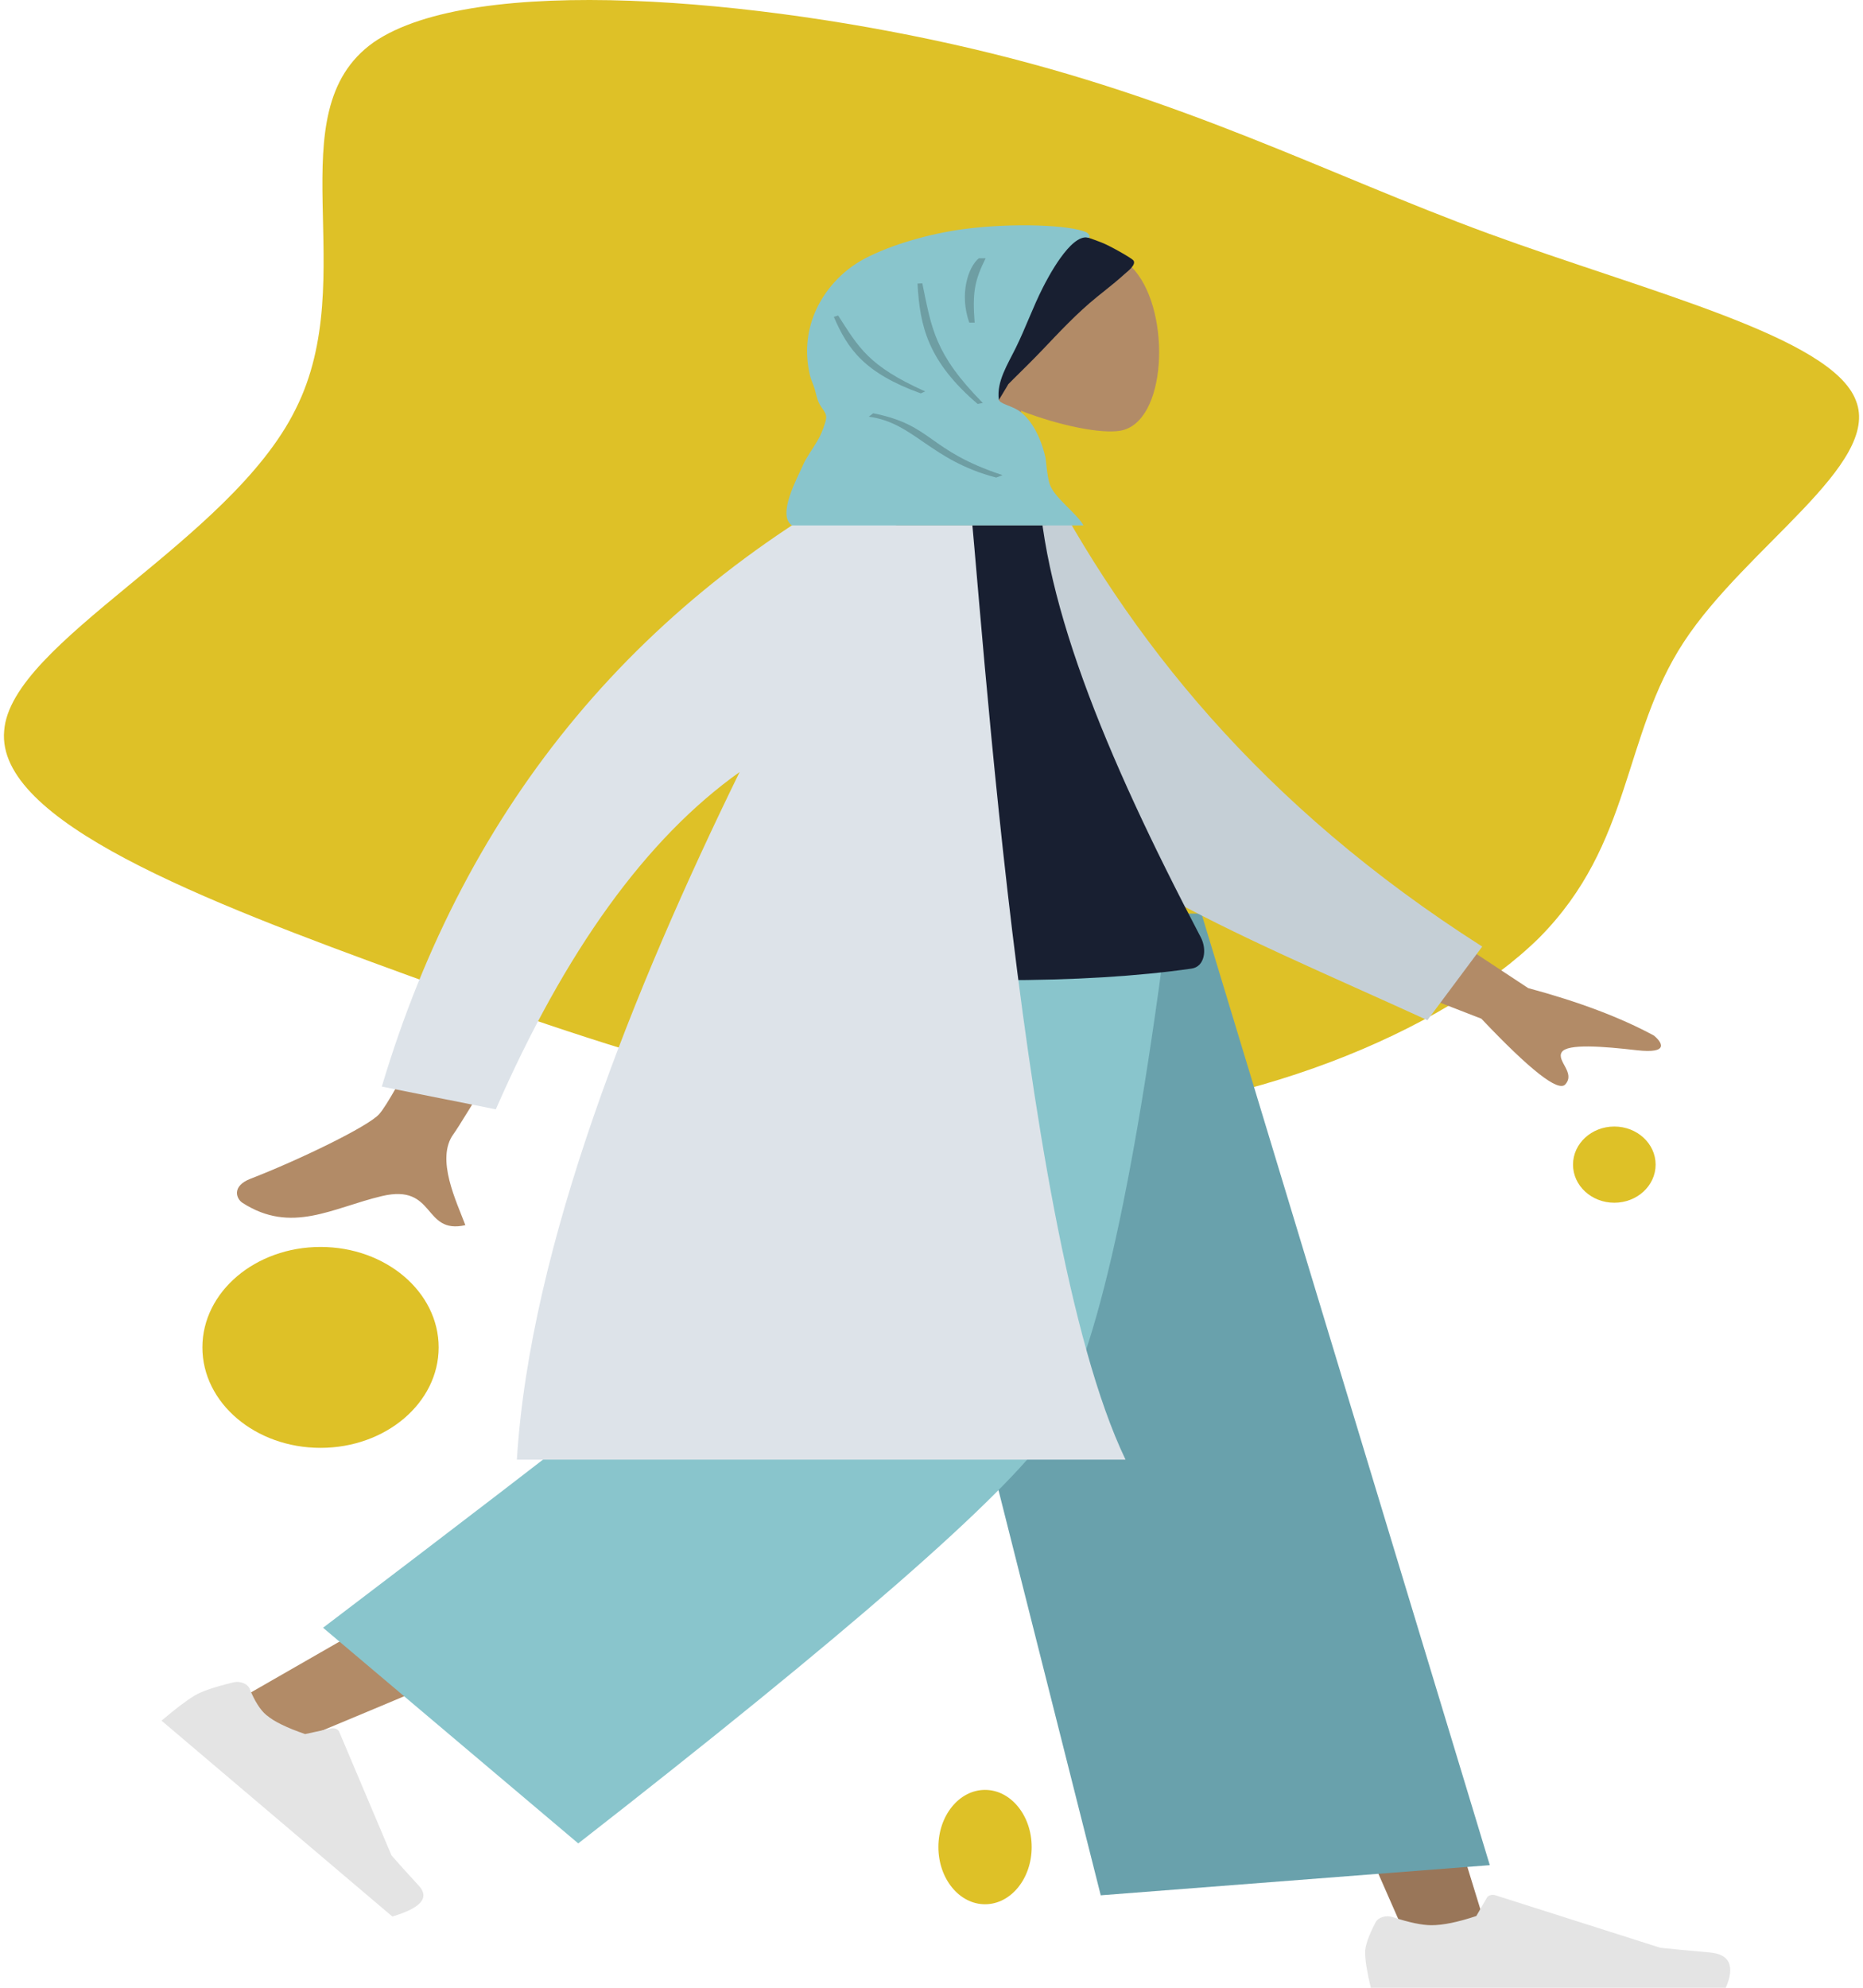 <svg width="405" height="432" viewBox="0 0 405 432" fill="none" xmlns="http://www.w3.org/2000/svg">
<path d="M323.503 50.729C358.463 63.532 398.269 73.22 403.461 87.06C408.999 100.9 379.577 118.893 366.078 139.48C352.579 160.068 355.002 183.25 334.579 203.838C313.811 224.252 270.544 242.245 225.892 243.283C180.894 244.321 134.512 228.578 89.168 212.142C43.478 195.534 -0.828 178.406 0.903 158.857C2.287 139.48 50.054 117.682 64.246 88.963C78.784 60.245 59.746 24.433 81.207 9.208C103.013 -5.843 164.972 -0.307 211.354 10.592C257.737 21.491 288.197 37.754 323.503 50.729Z" fill="#DEC127"/>
<path fill-rule="evenodd" clip-rule="evenodd" d="M194.132 198.548L261.299 319.891L306.348 422.476H324.137L255.267 198.548L194.132 198.548Z" fill="#997659"/>
<path fill-rule="evenodd" clip-rule="evenodd" d="M180.607 198.548C179.892 241.189 169.461 298.598 167.794 301.256C166.683 303.028 128.33 325.562 52.735 368.858L64.988 378.216C154.183 341.095 200.844 320.059 204.972 315.108C211.163 307.682 231.319 239.342 247.503 198.548H180.607Z" fill="#B28B67"/>
<path fill-rule="evenodd" clip-rule="evenodd" d="M50.711 365.637C46.668 366.615 43.889 367.556 42.376 368.46C40.535 369.56 38.117 371.392 35.12 373.956C36.98 375.535 53.703 389.722 85.288 416.517C91.537 414.667 93.455 412.433 91.04 409.814C88.626 407.196 86.649 405.003 85.109 403.237L73.72 376.326C73.501 375.808 72.743 375.5 72.028 375.638C72.016 375.64 72.004 375.643 71.992 375.645L66.321 376.868C62.328 375.494 59.52 374.117 57.894 372.738C56.573 371.617 55.361 369.704 54.258 366.998C53.835 365.959 52.329 365.333 50.894 365.598C50.833 365.609 50.772 365.622 50.711 365.637Z" fill="#E4E4E4"/>
<path fill-rule="evenodd" clip-rule="evenodd" d="M299.065 417.741C297.534 420.658 296.769 422.841 296.769 424.289C296.769 426.051 297.18 428.621 298.002 432C300.865 432 326.593 432 375.186 432C377.192 427.267 376.034 424.712 371.713 424.335C367.392 423.957 363.802 423.616 360.943 423.312L325.069 411.897C324.378 411.677 323.569 411.899 323.262 412.391C323.256 412.4 323.251 412.408 323.246 412.417L320.94 416.409C316.94 417.742 313.689 418.408 311.188 418.408C309.156 418.408 306.349 417.822 302.769 416.65C301.395 416.201 299.77 416.631 299.14 417.612C299.113 417.655 299.088 417.697 299.065 417.741Z" fill="#E4E4E4"/>
<path fill-rule="evenodd" clip-rule="evenodd" d="M239.292 411.91L323.87 405.358L261.188 198.548H185.435L239.292 411.91Z" fill="#69A1AC"/>
<path fill-rule="evenodd" clip-rule="evenodd" d="M70.231 353.76L125.708 400.631C184.142 355.078 218.209 325.354 227.91 311.46C237.61 297.567 246.33 259.929 254.07 198.548H168.786C164.558 252.549 161.708 280.805 160.236 283.318C158.764 285.831 128.762 309.312 70.231 353.76Z" fill="#89C5CC"/>
<path fill-rule="evenodd" clip-rule="evenodd" d="M292.989 188.888L332.223 214.75C343.228 217.713 352.336 221.15 359.547 225.062C361.211 226.418 363.13 229.086 355.797 228.244C348.464 227.403 340.702 226.774 339.509 228.674C338.316 230.574 342.567 233.154 340.274 235.681C338.745 237.365 332.664 232.603 322.033 221.394L282.266 205.963L292.989 188.888ZM115.332 177.697L138.352 180.297C113.642 221.981 100.395 244.026 98.61 246.432C94.594 251.845 99.317 261.274 101.163 266.265C91.833 268.36 94.813 257.152 83.016 259.948C72.248 262.499 63.363 268.283 52.699 261.405C51.387 260.56 50.283 257.794 54.45 256.183C64.833 252.169 80.076 244.824 82.446 242.117C85.677 238.426 96.639 216.953 115.332 177.697Z" fill="#B28B67"/>
<path fill-rule="evenodd" clip-rule="evenodd" d="M211.545 104.731L225.809 101.063C245.158 138.646 274.015 175.009 322.229 205.723L310.306 221.717C267.933 202.309 227.821 187.233 211.545 158.111C206.082 148.337 211.099 116.418 211.545 104.731Z" fill="#C5CFD6"/>
<path fill-rule="evenodd" clip-rule="evenodd" d="M162.552 210.504C203.412 213.872 235.573 213.872 259.036 210.504C261.943 210.086 262.402 206.302 261.054 203.734C240.061 163.74 225.665 128.843 225.665 101.064C221.813 102.574 215.072 102.8 205.442 101.743C179.56 130.37 167.663 163.216 162.552 210.504Z" fill="#181F31"/>
<path fill-rule="evenodd" clip-rule="evenodd" d="M199.008 99.343H209.794C212.306 110.828 220.227 266.349 244.681 317.223H112.365C115.234 270.618 137.862 214.634 160.785 167.786C140.516 182.207 122.849 206.644 107.786 241.095L83.002 236.149C101.43 174.408 139.317 129.028 196.665 100.009C196.789 99.786 196.912 99.564 197.035 99.343H197.99C198.341 99.168 198.693 98.993 199.046 98.819L199.008 99.343Z" fill="#DDE3E9"/>
<path d="M95.36 292.833C95.36 304.89 83.863 314.665 69.68 314.665C55.497 314.665 44 304.89 44 292.833C44 280.775 55.497 271 69.68 271C83.863 271 95.36 280.775 95.36 292.833Z" fill="#DEC127"/>
<path fill-rule="evenodd" clip-rule="evenodd" d="M206.021 80.812C199.743 76.124 195.493 70.38 196.204 63.943C198.249 45.397 238.838 49.477 246.734 58.837C254.629 68.198 253.691 91.942 243.487 93.615C239.417 94.282 230.748 92.648 221.925 89.265L227.464 114.186H194.764L206.021 80.812Z" fill="#B28B67"/>
<path fill-rule="evenodd" clip-rule="evenodd" d="M239.365 52.665C238.616 52.38 237.049 51.781 236.255 51.563C236.067 51.511 234.752 50.914 234.716 50.922C233.721 51.135 230.837 51.924 230.589 52.606C230.551 52.658 230.513 52.706 230.476 52.748C230.068 53.221 229.693 53.705 229.335 54.195C228.55 55.271 227.873 56.396 227.226 57.512C225.965 59.684 224.87 61.908 223.863 64.136C222.838 66.405 221.969 68.7 220.995 70.978C219.593 74.256 217.8 77.454 216.408 80.73C215.52 82.822 215.025 84.939 215.259 87.092C215.261 87.118 215.262 87.144 215.266 87.17C215.267 87.181 215.27 87.191 215.271 87.202C215.311 87.533 215.367 87.865 215.443 88.198C215.509 88.482 215.575 88.768 215.645 89.053C216.917 87.441 217.887 85.665 218.917 83.978C219.018 83.813 219.114 83.647 219.208 83.48C219.54 83.138 219.878 82.799 220.221 82.461C222.38 80.328 224.548 78.203 226.618 76.031C230.342 72.126 234.032 68.138 238.447 64.552C239.751 63.493 241.085 62.45 242.372 61.382C243.104 60.775 243.818 60.157 244.508 59.528C245.002 59.079 247.148 57.512 246.371 56.57C245.973 56.088 241.308 53.402 239.365 52.665Z" fill="#181F31"/>
<path fill-rule="evenodd" clip-rule="evenodd" d="M236.49 51.642C237.219 51.798 236.864 50.834 236.159 50.495C232.89 48.923 220.395 48.352 209.521 49.788C202.236 50.75 193.764 53.144 187.946 56.222C182.701 58.996 179.093 63.444 177.236 67.741C175.286 72.254 174.991 76.958 176.077 81.585C176.316 82.601 176.829 83.57 177.115 84.564C177.436 85.685 177.601 86.763 178.175 87.853C178.526 88.52 179.123 89.175 179.423 89.846C179.765 90.612 179.557 91.32 179.307 92.099C178.9 93.368 178.396 94.635 177.68 95.847C176.604 97.668 175.298 99.373 174.48 101.263C173.391 103.776 168.835 111.957 172.164 114.186H235.545C233.949 111.417 229.159 108.158 228.189 105.194C227.618 103.448 227.346 99.634 227.286 99.496C225.858 93.233 223.069 90.243 221.322 89.157C219.576 88.072 217.249 87.738 217.129 86.797C216.634 82.903 219.068 79.172 220.853 75.538C222.98 71.207 224.539 66.768 226.733 62.452C227.704 60.54 232.708 50.834 236.49 51.642Z" fill="#89C5CC"/>
<path fill-rule="evenodd" clip-rule="evenodd" d="M214.269 56.122C211.879 60.946 211.365 63.521 211.879 70.111H210.707C208.516 63.892 210.466 58.036 212.796 56.122H214.269ZM182.204 68.571C186.658 75.445 188.689 79.504 201.127 85.067L200.166 85.495C187.819 81.044 184.224 75.735 181.268 68.857L182.204 68.571ZM200.504 61.575C202.527 71.332 203.118 76.906 213.657 87.579L212.535 87.797C201.689 78.504 199.97 70.919 199.458 61.629L200.504 61.575ZM188.863 90.559L189.823 89.817C202.913 92.425 201.454 97.809 217.941 103.262L216.564 103.793C202.127 100.003 198.752 91.876 188.863 90.559Z" fill="black" fill-opacity="0.2"/>
<ellipse cx="214.138" cy="401.426" rx="10.139" ry="12.427" fill="#DEC127"/>
<ellipse cx="350.938" cy="253.11" rx="8.979" ry="8.281" fill="#DEC127"/>
</svg>
